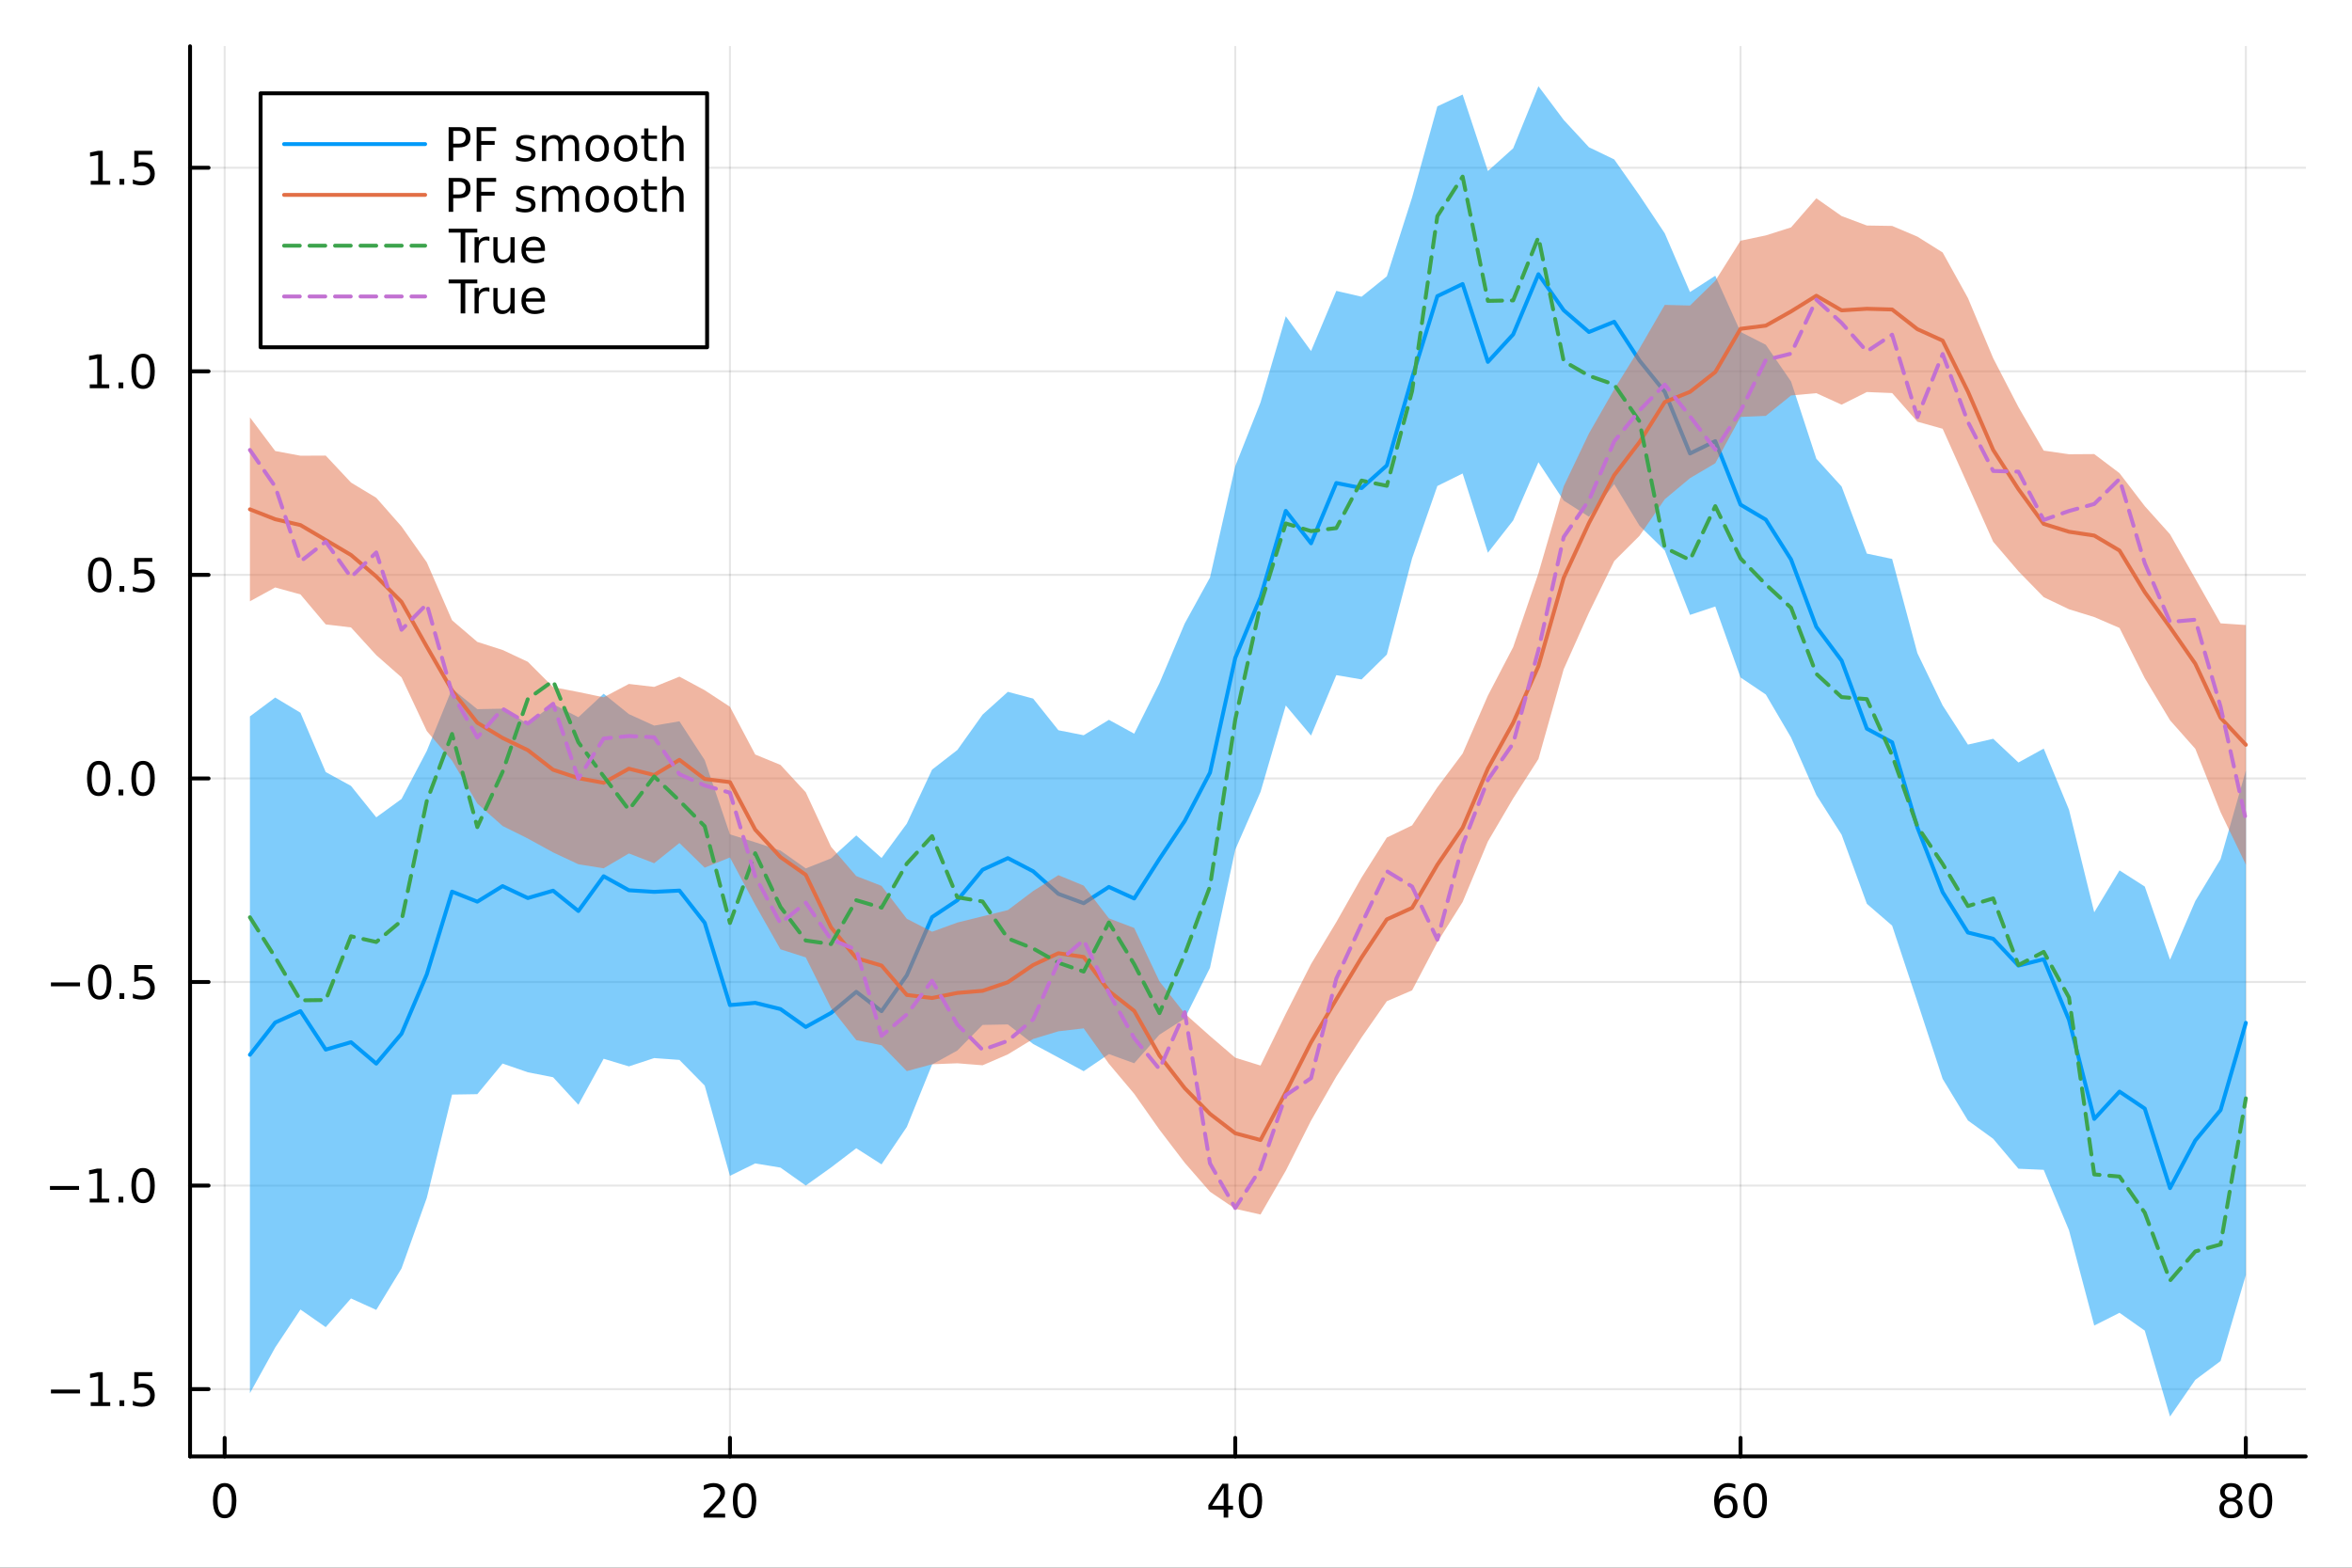 <?xml version="1.0" encoding="utf-8"?>
<svg xmlns="http://www.w3.org/2000/svg" xmlns:xlink="http://www.w3.org/1999/xlink" width="600" height="400" viewBox="0 0 2400 1600">
<rect x="0" y="0" width="2400" height="1600" fill="#333333" stroke="none"/>
<defs>
  <clipPath id="clip010">
    <rect x="0" y="0" width="2400" height="1600"/>
  </clipPath>
</defs>
<path clip-path="url(#clip010)" d="M0 1600 L2400 1600 L2400 0 L0 0  Z" fill="#ffffff" fill-rule="evenodd" fill-opacity="1"/>
<defs>
  <clipPath id="clip011">
    <rect x="480" y="0" width="1681" height="1600"/>
  </clipPath>
</defs>
<path clip-path="url(#clip010)" d="M193.936 1486.45 L2352.76 1486.45 L2352.76 47.244 L193.936 47.244  Z" fill="#ffffff" fill-rule="evenodd" fill-opacity="1"/>
<defs>
  <clipPath id="clip012">
    <rect x="193" y="47" width="2160" height="1440"/>
  </clipPath>
</defs>
<polyline clip-path="url(#clip012)" style="stroke:#000000; stroke-linecap:round; stroke-linejoin:round; stroke-width:2; stroke-opacity:0.1; fill:none" points="229.255,1486.45 229.255,47.244 "/>
<polyline clip-path="url(#clip012)" style="stroke:#000000; stroke-linecap:round; stroke-linejoin:round; stroke-width:2; stroke-opacity:0.1; fill:none" points="744.855,1486.45 744.855,47.244 "/>
<polyline clip-path="url(#clip012)" style="stroke:#000000; stroke-linecap:round; stroke-linejoin:round; stroke-width:2; stroke-opacity:0.1; fill:none" points="1260.46,1486.45 1260.46,47.244 "/>
<polyline clip-path="url(#clip012)" style="stroke:#000000; stroke-linecap:round; stroke-linejoin:round; stroke-width:2; stroke-opacity:0.1; fill:none" points="1776.06,1486.45 1776.06,47.244 "/>
<polyline clip-path="url(#clip012)" style="stroke:#000000; stroke-linecap:round; stroke-linejoin:round; stroke-width:2; stroke-opacity:0.1; fill:none" points="2291.66,1486.45 2291.66,47.244 "/>
<polyline clip-path="url(#clip012)" style="stroke:#000000; stroke-linecap:round; stroke-linejoin:round; stroke-width:2; stroke-opacity:0.1; fill:none" points="193.936,1417.76 2352.76,1417.76 "/>
<polyline clip-path="url(#clip012)" style="stroke:#000000; stroke-linecap:round; stroke-linejoin:round; stroke-width:2; stroke-opacity:0.1; fill:none" points="193.936,1210 2352.76,1210 "/>
<polyline clip-path="url(#clip012)" style="stroke:#000000; stroke-linecap:round; stroke-linejoin:round; stroke-width:2; stroke-opacity:0.1; fill:none" points="193.936,1002.24 2352.76,1002.24 "/>
<polyline clip-path="url(#clip012)" style="stroke:#000000; stroke-linecap:round; stroke-linejoin:round; stroke-width:2; stroke-opacity:0.1; fill:none" points="193.936,794.484 2352.76,794.484 "/>
<polyline clip-path="url(#clip012)" style="stroke:#000000; stroke-linecap:round; stroke-linejoin:round; stroke-width:2; stroke-opacity:0.1; fill:none" points="193.936,586.725 2352.76,586.725 "/>
<polyline clip-path="url(#clip012)" style="stroke:#000000; stroke-linecap:round; stroke-linejoin:round; stroke-width:2; stroke-opacity:0.1; fill:none" points="193.936,378.966 2352.76,378.966 "/>
<polyline clip-path="url(#clip012)" style="stroke:#000000; stroke-linecap:round; stroke-linejoin:round; stroke-width:2; stroke-opacity:0.1; fill:none" points="193.936,171.207 2352.76,171.207 "/>
<polyline clip-path="url(#clip010)" style="stroke:#000000; stroke-linecap:round; stroke-linejoin:round; stroke-width:4; stroke-opacity:1; fill:none" points="193.936,1486.45 2352.76,1486.45 "/>
<polyline clip-path="url(#clip010)" style="stroke:#000000; stroke-linecap:round; stroke-linejoin:round; stroke-width:4; stroke-opacity:1; fill:none" points="229.255,1486.45 229.255,1467.55 "/>
<polyline clip-path="url(#clip010)" style="stroke:#000000; stroke-linecap:round; stroke-linejoin:round; stroke-width:4; stroke-opacity:1; fill:none" points="744.855,1486.45 744.855,1467.55 "/>
<polyline clip-path="url(#clip010)" style="stroke:#000000; stroke-linecap:round; stroke-linejoin:round; stroke-width:4; stroke-opacity:1; fill:none" points="1260.46,1486.45 1260.46,1467.55 "/>
<polyline clip-path="url(#clip010)" style="stroke:#000000; stroke-linecap:round; stroke-linejoin:round; stroke-width:4; stroke-opacity:1; fill:none" points="1776.06,1486.45 1776.06,1467.55 "/>
<polyline clip-path="url(#clip010)" style="stroke:#000000; stroke-linecap:round; stroke-linejoin:round; stroke-width:4; stroke-opacity:1; fill:none" points="2291.66,1486.45 2291.66,1467.55 "/>
<path clip-path="url(#clip010)" d="M229.255 1517.37 Q225.644 1517.37 223.815 1520.93 Q222.009 1524.47 222.009 1531.6 Q222.009 1538.71 223.815 1542.27 Q225.644 1545.82 229.255 1545.82 Q232.889 1545.82 234.694 1542.27 Q236.523 1538.71 236.523 1531.6 Q236.523 1524.47 234.694 1520.93 Q232.889 1517.37 229.255 1517.37 M229.255 1513.66 Q235.065 1513.66 238.12 1518.27 Q241.199 1522.85 241.199 1531.6 Q241.199 1540.33 238.12 1544.94 Q235.065 1549.52 229.255 1549.52 Q223.444 1549.52 220.366 1544.94 Q217.31 1540.33 217.31 1531.6 Q217.31 1522.85 220.366 1518.27 Q223.444 1513.66 229.255 1513.66 Z" fill="#000000" fill-rule="nonzero" fill-opacity="1" /><path clip-path="url(#clip010)" d="M723.629 1544.91 L739.948 1544.91 L739.948 1548.85 L718.004 1548.85 L718.004 1544.91 Q720.666 1542.16 725.249 1537.53 Q729.855 1532.88 731.036 1531.53 Q733.281 1529.01 734.161 1527.27 Q735.064 1525.51 735.064 1523.82 Q735.064 1521.07 733.119 1519.33 Q731.198 1517.6 728.096 1517.6 Q725.897 1517.6 723.443 1518.36 Q721.013 1519.13 718.235 1520.68 L718.235 1515.95 Q721.059 1514.82 723.513 1514.24 Q725.967 1513.66 728.004 1513.66 Q733.374 1513.66 736.568 1516.35 Q739.763 1519.03 739.763 1523.52 Q739.763 1525.65 738.953 1527.57 Q738.166 1529.47 736.059 1532.07 Q735.48 1532.74 732.379 1535.95 Q729.277 1539.15 723.629 1544.91 Z" fill="#000000" fill-rule="nonzero" fill-opacity="1" /><path clip-path="url(#clip010)" d="M759.763 1517.37 Q756.152 1517.37 754.323 1520.93 Q752.517 1524.47 752.517 1531.6 Q752.517 1538.71 754.323 1542.27 Q756.152 1545.82 759.763 1545.82 Q763.397 1545.82 765.202 1542.27 Q767.031 1538.71 767.031 1531.6 Q767.031 1524.47 765.202 1520.93 Q763.397 1517.37 759.763 1517.37 M759.763 1513.66 Q765.573 1513.66 768.628 1518.27 Q771.707 1522.85 771.707 1531.6 Q771.707 1540.33 768.628 1544.94 Q765.573 1549.52 759.763 1549.52 Q753.952 1549.52 750.874 1544.94 Q747.818 1540.33 747.818 1531.6 Q747.818 1522.85 750.874 1518.27 Q753.952 1513.66 759.763 1513.66 Z" fill="#000000" fill-rule="nonzero" fill-opacity="1" /><path clip-path="url(#clip010)" d="M1248.63 1518.36 L1236.82 1536.81 L1248.63 1536.81 L1248.63 1518.36 M1247.4 1514.29 L1253.28 1514.29 L1253.28 1536.81 L1258.21 1536.81 L1258.21 1540.7 L1253.28 1540.7 L1253.28 1548.85 L1248.63 1548.85 L1248.63 1540.7 L1233.03 1540.7 L1233.03 1536.19 L1247.4 1514.29 Z" fill="#000000" fill-rule="nonzero" fill-opacity="1" /><path clip-path="url(#clip010)" d="M1275.94 1517.37 Q1272.33 1517.37 1270.5 1520.93 Q1268.7 1524.47 1268.7 1531.6 Q1268.7 1538.71 1270.5 1542.27 Q1272.33 1545.82 1275.94 1545.82 Q1279.58 1545.82 1281.38 1542.27 Q1283.21 1538.71 1283.21 1531.6 Q1283.21 1524.47 1281.38 1520.93 Q1279.58 1517.37 1275.94 1517.37 M1275.94 1513.66 Q1281.75 1513.66 1284.81 1518.27 Q1287.89 1522.85 1287.89 1531.6 Q1287.89 1540.33 1284.81 1544.94 Q1281.75 1549.52 1275.94 1549.52 Q1270.13 1549.52 1267.05 1544.94 Q1264 1540.33 1264 1531.6 Q1264 1522.85 1267.05 1518.27 Q1270.13 1513.66 1275.94 1513.66 Z" fill="#000000" fill-rule="nonzero" fill-opacity="1" /><path clip-path="url(#clip010)" d="M1761.46 1529.7 Q1758.31 1529.7 1756.46 1531.86 Q1754.63 1534.01 1754.63 1537.76 Q1754.63 1541.49 1756.46 1543.66 Q1758.31 1545.82 1761.46 1545.82 Q1764.61 1545.82 1766.44 1543.66 Q1768.29 1541.49 1768.29 1537.76 Q1768.29 1534.01 1766.44 1531.86 Q1764.61 1529.7 1761.46 1529.7 M1770.74 1515.05 L1770.74 1519.31 Q1768.98 1518.48 1767.18 1518.04 Q1765.4 1517.6 1763.64 1517.6 Q1759.01 1517.6 1756.55 1520.72 Q1754.12 1523.85 1753.78 1530.17 Q1755.14 1528.15 1757.2 1527.09 Q1759.26 1526 1761.74 1526 Q1766.95 1526 1769.96 1529.17 Q1772.99 1532.32 1772.99 1537.76 Q1772.99 1543.08 1769.84 1546.3 Q1766.69 1549.52 1761.46 1549.52 Q1755.47 1549.52 1752.3 1544.94 Q1749.12 1540.33 1749.12 1531.6 Q1749.12 1523.41 1753.01 1518.55 Q1756.9 1513.66 1763.45 1513.66 Q1765.21 1513.66 1766.99 1514.01 Q1768.8 1514.36 1770.74 1515.05 Z" fill="#000000" fill-rule="nonzero" fill-opacity="1" /><path clip-path="url(#clip010)" d="M1791.04 1517.37 Q1787.43 1517.37 1785.61 1520.93 Q1783.8 1524.47 1783.8 1531.6 Q1783.8 1538.71 1785.61 1542.27 Q1787.43 1545.82 1791.04 1545.82 Q1794.68 1545.82 1796.48 1542.27 Q1798.31 1538.71 1798.31 1531.6 Q1798.31 1524.47 1796.48 1520.93 Q1794.68 1517.37 1791.04 1517.37 M1791.04 1513.66 Q1796.86 1513.66 1799.91 1518.27 Q1802.99 1522.85 1802.99 1531.6 Q1802.99 1540.33 1799.91 1544.94 Q1796.86 1549.52 1791.04 1549.52 Q1785.23 1549.52 1782.16 1544.94 Q1779.1 1540.33 1779.1 1531.6 Q1779.1 1522.85 1782.16 1518.27 Q1785.23 1513.66 1791.04 1513.66 Z" fill="#000000" fill-rule="nonzero" fill-opacity="1" /><path clip-path="url(#clip010)" d="M2276.53 1532.44 Q2273.2 1532.44 2271.28 1534.22 Q2269.38 1536 2269.38 1539.13 Q2269.38 1542.25 2271.28 1544.03 Q2273.2 1545.82 2276.53 1545.82 Q2279.86 1545.82 2281.78 1544.03 Q2283.71 1542.23 2283.71 1539.13 Q2283.71 1536 2281.78 1534.22 Q2279.89 1532.44 2276.53 1532.44 M2271.85 1530.45 Q2268.84 1529.7 2267.16 1527.64 Q2265.49 1525.58 2265.49 1522.62 Q2265.49 1518.48 2268.43 1516.07 Q2271.39 1513.66 2276.53 1513.66 Q2281.69 1513.66 2284.63 1516.07 Q2287.57 1518.48 2287.57 1522.62 Q2287.57 1525.58 2285.88 1527.64 Q2284.22 1529.7 2281.23 1530.45 Q2284.61 1531.23 2286.48 1533.52 Q2288.38 1535.82 2288.38 1539.13 Q2288.38 1544.15 2285.3 1546.83 Q2282.25 1549.52 2276.53 1549.52 Q2270.81 1549.52 2267.73 1546.83 Q2264.68 1544.15 2264.68 1539.13 Q2264.68 1535.82 2266.58 1533.52 Q2268.47 1531.23 2271.85 1530.45 M2270.14 1523.06 Q2270.14 1525.75 2271.81 1527.25 Q2273.5 1528.76 2276.53 1528.76 Q2279.54 1528.76 2281.23 1527.25 Q2282.94 1525.75 2282.94 1523.06 Q2282.94 1520.38 2281.23 1518.87 Q2279.54 1517.37 2276.53 1517.37 Q2273.5 1517.37 2271.81 1518.87 Q2270.14 1520.38 2270.14 1523.06 Z" fill="#000000" fill-rule="nonzero" fill-opacity="1" /><path clip-path="url(#clip010)" d="M2306.69 1517.37 Q2303.08 1517.37 2301.25 1520.93 Q2299.45 1524.47 2299.45 1531.6 Q2299.45 1538.71 2301.25 1542.27 Q2303.08 1545.82 2306.69 1545.82 Q2310.33 1545.82 2312.13 1542.27 Q2313.96 1538.71 2313.96 1531.6 Q2313.96 1524.47 2312.13 1520.93 Q2310.33 1517.37 2306.69 1517.37 M2306.69 1513.66 Q2312.5 1513.66 2315.56 1518.27 Q2318.64 1522.85 2318.64 1531.6 Q2318.64 1540.33 2315.56 1544.94 Q2312.5 1549.52 2306.69 1549.52 Q2300.88 1549.52 2297.8 1544.94 Q2294.75 1540.33 2294.75 1531.6 Q2294.75 1522.85 2297.8 1518.27 Q2300.88 1513.66 2306.69 1513.66 Z" fill="#000000" fill-rule="nonzero" fill-opacity="1" /><polyline clip-path="url(#clip010)" style="stroke:#000000; stroke-linecap:round; stroke-linejoin:round; stroke-width:4; stroke-opacity:1; fill:none" points="193.936,1486.45 193.936,47.244 "/>
<polyline clip-path="url(#clip010)" style="stroke:#000000; stroke-linecap:round; stroke-linejoin:round; stroke-width:4; stroke-opacity:1; fill:none" points="193.936,1417.76 212.834,1417.76 "/>
<polyline clip-path="url(#clip010)" style="stroke:#000000; stroke-linecap:round; stroke-linejoin:round; stroke-width:4; stroke-opacity:1; fill:none" points="193.936,1210 212.834,1210 "/>
<polyline clip-path="url(#clip010)" style="stroke:#000000; stroke-linecap:round; stroke-linejoin:round; stroke-width:4; stroke-opacity:1; fill:none" points="193.936,1002.24 212.834,1002.24 "/>
<polyline clip-path="url(#clip010)" style="stroke:#000000; stroke-linecap:round; stroke-linejoin:round; stroke-width:4; stroke-opacity:1; fill:none" points="193.936,794.484 212.834,794.484 "/>
<polyline clip-path="url(#clip010)" style="stroke:#000000; stroke-linecap:round; stroke-linejoin:round; stroke-width:4; stroke-opacity:1; fill:none" points="193.936,586.725 212.834,586.725 "/>
<polyline clip-path="url(#clip010)" style="stroke:#000000; stroke-linecap:round; stroke-linejoin:round; stroke-width:4; stroke-opacity:1; fill:none" points="193.936,378.966 212.834,378.966 "/>
<polyline clip-path="url(#clip010)" style="stroke:#000000; stroke-linecap:round; stroke-linejoin:round; stroke-width:4; stroke-opacity:1; fill:none" points="193.936,171.207 212.834,171.207 "/>
<path clip-path="url(#clip010)" d="M51.987 1418.21 L81.663 1418.21 L81.663 1422.15 L51.987 1422.15 L51.987 1418.21 Z" fill="#000000" fill-rule="nonzero" fill-opacity="1" /><path clip-path="url(#clip010)" d="M92.566 1431.11 L100.205 1431.11 L100.205 1404.74 L91.895 1406.41 L91.895 1402.15 L100.159 1400.48 L104.834 1400.48 L104.834 1431.11 L112.473 1431.11 L112.473 1435.04 L92.566 1435.04 L92.566 1431.11 Z" fill="#000000" fill-rule="nonzero" fill-opacity="1" /><path clip-path="url(#clip010)" d="M121.918 1429.16 L126.802 1429.16 L126.802 1435.04 L121.918 1435.04 L121.918 1429.16 Z" fill="#000000" fill-rule="nonzero" fill-opacity="1" /><path clip-path="url(#clip010)" d="M137.033 1400.48 L155.39 1400.48 L155.39 1404.42 L141.316 1404.42 L141.316 1412.89 Q142.334 1412.54 143.353 1412.38 Q144.371 1412.19 145.39 1412.19 Q151.177 1412.19 154.556 1415.37 Q157.936 1418.54 157.936 1423.95 Q157.936 1429.53 154.464 1432.63 Q150.992 1435.71 144.672 1435.71 Q142.496 1435.71 140.228 1435.34 Q137.982 1434.97 135.575 1434.23 L135.575 1429.53 Q137.658 1430.67 139.881 1431.22 Q142.103 1431.78 144.58 1431.78 Q148.584 1431.78 150.922 1429.67 Q153.26 1427.56 153.26 1423.95 Q153.26 1420.34 150.922 1418.24 Q148.584 1416.13 144.58 1416.13 Q142.705 1416.13 140.83 1416.55 Q138.978 1416.96 137.033 1417.84 L137.033 1400.48 Z" fill="#000000" fill-rule="nonzero" fill-opacity="1" /><path clip-path="url(#clip010)" d="M50.992 1210.45 L80.668 1210.45 L80.668 1214.39 L50.992 1214.39 L50.992 1210.45 Z" fill="#000000" fill-rule="nonzero" fill-opacity="1" /><path clip-path="url(#clip010)" d="M91.571 1223.35 L99.21 1223.35 L99.21 1196.98 L90.899 1198.65 L90.899 1194.39 L99.163 1192.72 L103.839 1192.72 L103.839 1223.35 L111.478 1223.35 L111.478 1227.28 L91.571 1227.28 L91.571 1223.35 Z" fill="#000000" fill-rule="nonzero" fill-opacity="1" /><path clip-path="url(#clip010)" d="M120.922 1221.4 L125.807 1221.4 L125.807 1227.28 L120.922 1227.28 L120.922 1221.4 Z" fill="#000000" fill-rule="nonzero" fill-opacity="1" /><path clip-path="url(#clip010)" d="M145.992 1195.8 Q142.381 1195.8 140.552 1199.37 Q138.746 1202.91 138.746 1210.04 Q138.746 1217.14 140.552 1220.71 Q142.381 1224.25 145.992 1224.25 Q149.626 1224.25 151.431 1220.71 Q153.26 1217.14 153.26 1210.04 Q153.26 1202.91 151.431 1199.37 Q149.626 1195.8 145.992 1195.8 M145.992 1192.1 Q151.802 1192.1 154.857 1196.7 Q157.936 1201.29 157.936 1210.04 Q157.936 1218.76 154.857 1223.37 Q151.802 1227.95 145.992 1227.95 Q140.181 1227.95 137.103 1223.37 Q134.047 1218.76 134.047 1210.04 Q134.047 1201.29 137.103 1196.7 Q140.181 1192.1 145.992 1192.1 Z" fill="#000000" fill-rule="nonzero" fill-opacity="1" /><path clip-path="url(#clip010)" d="M51.987 1002.69 L81.663 1002.69 L81.663 1006.63 L51.987 1006.63 L51.987 1002.69 Z" fill="#000000" fill-rule="nonzero" fill-opacity="1" /><path clip-path="url(#clip010)" d="M101.756 988.042 Q98.145 988.042 96.316 991.607 Q94.51 995.148 94.51 1002.28 Q94.51 1009.38 96.316 1012.95 Q98.145 1016.49 101.756 1016.49 Q105.39 1016.49 107.196 1012.95 Q109.024 1009.38 109.024 1002.28 Q109.024 995.148 107.196 991.607 Q105.39 988.042 101.756 988.042 M101.756 984.338 Q107.566 984.338 110.621 988.945 Q113.7 993.528 113.7 1002.28 Q113.7 1011 110.621 1015.61 Q107.566 1020.19 101.756 1020.19 Q95.946 1020.19 92.867 1015.61 Q89.811 1011 89.811 1002.28 Q89.811 993.528 92.867 988.945 Q95.946 984.338 101.756 984.338 Z" fill="#000000" fill-rule="nonzero" fill-opacity="1" /><path clip-path="url(#clip010)" d="M121.918 1013.64 L126.802 1013.64 L126.802 1019.52 L121.918 1019.52 L121.918 1013.64 Z" fill="#000000" fill-rule="nonzero" fill-opacity="1" /><path clip-path="url(#clip010)" d="M137.033 984.963 L155.39 984.963 L155.39 988.898 L141.316 988.898 L141.316 997.371 Q142.334 997.023 143.353 996.861 Q144.371 996.676 145.39 996.676 Q151.177 996.676 154.556 999.847 Q157.936 1003.02 157.936 1008.44 Q157.936 1014.01 154.464 1017.12 Q150.992 1020.19 144.672 1020.19 Q142.496 1020.19 140.228 1019.82 Q137.982 1019.45 135.575 1018.71 L135.575 1014.01 Q137.658 1015.15 139.881 1015.7 Q142.103 1016.26 144.58 1016.26 Q148.584 1016.26 150.922 1014.15 Q153.26 1012.05 153.26 1008.44 Q153.26 1004.82 150.922 1002.72 Q148.584 1000.61 144.58 1000.61 Q142.705 1000.61 140.83 1001.03 Q138.978 1001.44 137.033 1002.32 L137.033 984.963 Z" fill="#000000" fill-rule="nonzero" fill-opacity="1" /><path clip-path="url(#clip010)" d="M100.76 780.283 Q97.149 780.283 95.321 783.848 Q93.515 787.389 93.515 794.519 Q93.515 801.625 95.321 805.19 Q97.149 808.732 100.76 808.732 Q104.395 808.732 106.2 805.19 Q108.029 801.625 108.029 794.519 Q108.029 787.389 106.2 783.848 Q104.395 780.283 100.76 780.283 M100.76 776.579 Q106.571 776.579 109.626 781.186 Q112.705 785.769 112.705 794.519 Q112.705 803.246 109.626 807.852 Q106.571 812.435 100.76 812.435 Q94.95 812.435 91.871 807.852 Q88.816 803.246 88.816 794.519 Q88.816 785.769 91.871 781.186 Q94.95 776.579 100.76 776.579 Z" fill="#000000" fill-rule="nonzero" fill-opacity="1" /><path clip-path="url(#clip010)" d="M120.922 805.885 L125.807 805.885 L125.807 811.764 L120.922 811.764 L120.922 805.885 Z" fill="#000000" fill-rule="nonzero" fill-opacity="1" /><path clip-path="url(#clip010)" d="M145.992 780.283 Q142.381 780.283 140.552 783.848 Q138.746 787.389 138.746 794.519 Q138.746 801.625 140.552 805.19 Q142.381 808.732 145.992 808.732 Q149.626 808.732 151.431 805.19 Q153.26 801.625 153.26 794.519 Q153.26 787.389 151.431 783.848 Q149.626 780.283 145.992 780.283 M145.992 776.579 Q151.802 776.579 154.857 781.186 Q157.936 785.769 157.936 794.519 Q157.936 803.246 154.857 807.852 Q151.802 812.435 145.992 812.435 Q140.181 812.435 137.103 807.852 Q134.047 803.246 134.047 794.519 Q134.047 785.769 137.103 781.186 Q140.181 776.579 145.992 776.579 Z" fill="#000000" fill-rule="nonzero" fill-opacity="1" /><path clip-path="url(#clip010)" d="M101.756 572.524 Q98.145 572.524 96.316 576.089 Q94.51 579.63 94.51 586.76 Q94.51 593.866 96.316 597.431 Q98.145 600.973 101.756 600.973 Q105.39 600.973 107.196 597.431 Q109.024 593.866 109.024 586.76 Q109.024 579.63 107.196 576.089 Q105.39 572.524 101.756 572.524 M101.756 568.82 Q107.566 568.82 110.621 573.426 Q113.7 578.01 113.7 586.76 Q113.7 595.487 110.621 600.093 Q107.566 604.676 101.756 604.676 Q95.946 604.676 92.867 600.093 Q89.811 595.487 89.811 586.76 Q89.811 578.01 92.867 573.426 Q95.946 568.82 101.756 568.82 Z" fill="#000000" fill-rule="nonzero" fill-opacity="1" /><path clip-path="url(#clip010)" d="M121.918 598.125 L126.802 598.125 L126.802 604.005 L121.918 604.005 L121.918 598.125 Z" fill="#000000" fill-rule="nonzero" fill-opacity="1" /><path clip-path="url(#clip010)" d="M137.033 569.445 L155.39 569.445 L155.39 573.38 L141.316 573.38 L141.316 581.852 Q142.334 581.505 143.353 581.343 Q144.371 581.158 145.39 581.158 Q151.177 581.158 154.556 584.329 Q157.936 587.5 157.936 592.917 Q157.936 598.496 154.464 601.598 Q150.992 604.676 144.672 604.676 Q142.496 604.676 140.228 604.306 Q137.982 603.936 135.575 603.195 L135.575 598.496 Q137.658 599.63 139.881 600.186 Q142.103 600.741 144.58 600.741 Q148.584 600.741 150.922 598.635 Q153.26 596.528 153.26 592.917 Q153.26 589.306 150.922 587.2 Q148.584 585.093 144.58 585.093 Q142.705 585.093 140.83 585.51 Q138.978 585.926 137.033 586.806 L137.033 569.445 Z" fill="#000000" fill-rule="nonzero" fill-opacity="1" /><path clip-path="url(#clip010)" d="M91.571 392.311 L99.21 392.311 L99.21 365.945 L90.899 367.612 L90.899 363.353 L99.163 361.686 L103.839 361.686 L103.839 392.311 L111.478 392.311 L111.478 396.246 L91.571 396.246 L91.571 392.311 Z" fill="#000000" fill-rule="nonzero" fill-opacity="1" /><path clip-path="url(#clip010)" d="M120.922 390.366 L125.807 390.366 L125.807 396.246 L120.922 396.246 L120.922 390.366 Z" fill="#000000" fill-rule="nonzero" fill-opacity="1" /><path clip-path="url(#clip010)" d="M145.992 364.765 Q142.381 364.765 140.552 368.329 Q138.746 371.871 138.746 379.001 Q138.746 386.107 140.552 389.672 Q142.381 393.214 145.992 393.214 Q149.626 393.214 151.431 389.672 Q153.26 386.107 153.26 379.001 Q153.26 371.871 151.431 368.329 Q149.626 364.765 145.992 364.765 M145.992 361.061 Q151.802 361.061 154.857 365.667 Q157.936 370.251 157.936 379.001 Q157.936 387.727 154.857 392.334 Q151.802 396.917 145.992 396.917 Q140.181 396.917 137.103 392.334 Q134.047 387.727 134.047 379.001 Q134.047 370.251 137.103 365.667 Q140.181 361.061 145.992 361.061 Z" fill="#000000" fill-rule="nonzero" fill-opacity="1" /><path clip-path="url(#clip010)" d="M92.566 184.552 L100.205 184.552 L100.205 158.186 L91.895 159.853 L91.895 155.593 L100.159 153.927 L104.834 153.927 L104.834 184.552 L112.473 184.552 L112.473 188.487 L92.566 188.487 L92.566 184.552 Z" fill="#000000" fill-rule="nonzero" fill-opacity="1" /><path clip-path="url(#clip010)" d="M121.918 182.607 L126.802 182.607 L126.802 188.487 L121.918 188.487 L121.918 182.607 Z" fill="#000000" fill-rule="nonzero" fill-opacity="1" /><path clip-path="url(#clip010)" d="M137.033 153.927 L155.39 153.927 L155.39 157.862 L141.316 157.862 L141.316 166.334 Q142.334 165.987 143.353 165.825 Q144.371 165.64 145.39 165.64 Q151.177 165.64 154.556 168.811 Q157.936 171.982 157.936 177.399 Q157.936 182.978 154.464 186.079 Q150.992 189.158 144.672 189.158 Q142.496 189.158 140.228 188.788 Q137.982 188.417 135.575 187.677 L135.575 182.978 Q137.658 184.112 139.881 184.667 Q142.103 185.223 144.58 185.223 Q148.584 185.223 150.922 183.116 Q153.26 181.01 153.26 177.399 Q153.26 173.788 150.922 171.681 Q148.584 169.575 144.58 169.575 Q142.705 169.575 140.83 169.992 Q138.978 170.408 137.033 171.288 L137.033 153.927 Z" fill="#000000" fill-rule="nonzero" fill-opacity="1" /><path clip-path="url(#clip012)" d="M255.035 1421.89 L280.815 1375.28 L306.595 1336.51 L332.375 1354.5 L358.155 1325.2 L383.935 1336.9 L409.715 1294.57 L435.495 1222.62 L461.275 1117.13 L487.055 1116.72 L512.835 1085.47 L538.615 1094.37 L564.395 1099.45 L590.175 1127.54 L615.955 1080.57 L641.735 1088.37 L667.515 1079.89 L693.295 1081.75 L719.075 1107.93 L744.855 1200.05 L770.635 1187.4 L796.415 1191.67 L822.195 1209.95 L847.975 1191.56 L873.755 1171.91 L899.535 1188.38 L925.316 1150.18 L951.096 1086.44 L976.876 1072.19 L1002.66 1046.03 L1028.44 1045.55 L1054.22 1065.48 L1080 1079.33 L1105.78 1093.26 L1131.56 1075.8 L1157.34 1085.2 L1183.12 1055.99 L1208.9 1039.47 L1234.68 987.788 L1260.46 867.171 L1286.24 808.262 L1312.02 720.018 L1337.8 750.72 L1363.58 689.054 L1389.36 693.432 L1415.14 668.044 L1440.92 569.794 L1466.7 495.981 L1492.48 483.241 L1518.26 564.135 L1544.04 531.186 L1569.82 471.767 L1595.6 510.886 L1621.38 527.413 L1647.16 494.096 L1672.94 536.554 L1698.72 561.763 L1724.5 627.567 L1750.28 618.996 L1776.06 691.419 L1801.84 708.81 L1827.62 752.735 L1853.4 811.382 L1879.18 851.904 L1904.96 922.408 L1930.74 944.72 L1956.52 1022.42 L1982.3 1101.13 L2008.08 1143.55 L2033.86 1162.26 L2059.64 1192.81 L2085.42 1193.94 L2111.2 1255.54 L2136.98 1352.85 L2162.76 1339.86 L2188.54 1358.04 L2214.32 1445.72 L2240.1 1408.31 L2265.88 1389.08 L2291.66 1301.34 L2291.66 786.534 L2265.88 876.849 L2240.1 919.617 L2214.32 979.456 L2188.54 904.822 L2162.76 888.338 L2136.98 931.112 L2111.2 826.331 L2085.42 764.012 L2059.64 778.207 L2033.86 753.996 L2008.08 759.948 L1982.3 719.988 L1956.52 666.649 L1930.74 570.459 L1904.96 565.001 L1879.18 496.534 L1853.4 468.194 L1827.62 389.367 L1801.84 351.892 L1776.06 338.749 L1750.28 281.42 L1724.5 298.061 L1698.72 238.116 L1672.94 199.392 L1647.16 162.71 L1621.38 150.279 L1595.6 122.399 L1569.82 87.976 L1544.04 151.374 L1518.26 174.554 L1492.48 96.511 L1466.7 108.528 L1440.92 201.462 L1415.14 282.014 L1389.36 302.837 L1363.58 296.88 L1337.8 358.282 L1312.02 322.764 L1286.24 410.72 L1260.46 475.787 L1234.68 589.437 L1208.9 636.354 L1183.12 697.217 L1157.34 748.802 L1131.56 734.658 L1105.78 750.397 L1080 745.291 L1054.22 712.976 L1028.44 706.075 L1002.66 729.318 L976.876 765.458 L951.096 785.491 L925.316 840.598 L899.535 875.69 L873.755 852.629 L847.975 876.105 L822.195 886.316 L796.415 868.091 L770.635 859.639 L744.855 851.544 L719.075 775.722 L693.295 736.149 L667.515 740.561 L641.735 728.827 L615.955 708.029 L590.175 732.009 L564.395 718.615 L538.615 738.75 L512.835 723.277 L487.055 723.784 L461.275 702.857 L435.495 766.375 L409.715 815.446 L383.935 834.193 L358.155 802.111 L332.375 787.971 L306.595 727.44 L280.815 711.916 L255.035 731.152  Z" fill="#009af9" fill-rule="evenodd" fill-opacity="0.5"/>
<polyline clip-path="url(#clip012)" style="stroke:#009af9; stroke-linecap:round; stroke-linejoin:round; stroke-width:4; stroke-opacity:1; fill:none" points="255.035,1076.52 280.815,1043.6 306.595,1031.97 332.375,1071.23 358.155,1063.66 383.935,1085.54 409.715,1055.01 435.495,994.498 461.275,909.992 487.055,920.251 512.835,904.374 538.615,916.562 564.395,909.032 590.175,929.775 615.955,894.301 641.735,908.596 667.515,910.225 693.295,908.952 719.075,941.826 744.855,1025.79 770.635,1023.52 796.415,1029.88 822.195,1048.13 847.975,1033.83 873.755,1012.27 899.535,1032.03 925.316,995.39 951.096,935.968 976.876,918.825 1002.66,887.675 1028.44,875.814 1054.22,889.23 1080,912.308 1105.78,921.828 1131.56,905.228 1157.34,916.999 1183.12,876.602 1208.9,837.912 1234.68,788.612 1260.46,671.479 1286.24,609.491 1312.02,521.391 1337.8,554.501 1363.58,492.967 1389.36,498.134 1415.14,475.029 1440.92,385.628 1466.7,302.254 1492.48,289.876 1518.26,369.344 1544.04,341.28 1569.82,279.872 1595.6,316.642 1621.38,338.846 1647.16,328.403 1672.94,367.973 1698.72,399.939 1724.5,462.814 1750.28,450.208 1776.06,515.084 1801.84,530.351 1827.62,571.051 1853.4,639.788 1879.18,674.219 1904.96,743.704 1930.74,757.589 1956.52,844.534 1982.3,910.557 2008.08,951.747 2033.86,958.13 2059.64,985.509 2085.42,978.977 2111.2,1040.94 2136.98,1141.98 2162.76,1114.1 2188.54,1131.43 2214.32,1212.59 2240.1,1163.96 2265.88,1132.96 2291.66,1043.94 "/>
<path clip-path="url(#clip012)" d="M255.035 613.679 L280.815 599.564 L306.595 606.69 L332.375 637.267 L358.155 640.354 L383.935 668.63 L409.715 691.314 L435.495 746.081 L461.275 776.317 L487.055 820.137 L512.835 842.981 L538.615 855.81 L564.395 869.97 L590.175 882.062 L615.955 886.195 L641.735 871.048 L667.515 881.011 L693.295 860.397 L719.075 885.553 L744.855 875.141 L770.635 923.451 L796.415 968.89 L822.195 977.118 L847.975 1028.74 L873.755 1061.59 L899.535 1066.78 L925.316 1093.18 L951.096 1086.19 L976.876 1085.2 L1002.66 1087.25 L1028.44 1076.09 L1054.22 1060.37 L1080 1052.56 L1105.78 1049.55 L1131.56 1085.7 L1157.34 1116.34 L1183.12 1152.97 L1208.9 1186.74 L1234.68 1216.31 L1260.46 1233.74 L1286.24 1239.55 L1312.02 1194.86 L1337.8 1143.71 L1363.58 1098.7 L1389.36 1058.82 L1415.14 1021.84 L1440.92 1010.77 L1466.7 961.651 L1492.48 920.566 L1518.26 858.823 L1544.04 814.859 L1569.82 774.649 L1595.6 683.011 L1621.38 625.306 L1647.16 572.602 L1672.94 546.888 L1698.72 509.56 L1724.5 488.011 L1750.28 472.805 L1776.06 425.531 L1801.84 424.437 L1827.62 403.602 L1853.4 401.273 L1879.18 413.012 L1904.96 400.106 L1930.74 401.162 L1956.52 430.393 L1982.3 437.605 L2008.08 495.138 L2033.86 552.911 L2059.64 583.031 L2085.42 609.469 L2111.2 621.804 L2136.98 629.766 L2162.76 640.862 L2188.54 692.154 L2214.32 735.126 L2240.1 764.235 L2265.88 828.892 L2291.66 882.369 L2291.66 637.914 L2265.88 636.17 L2240.1 590.603 L2214.32 545.287 L2188.54 516.564 L2162.76 482.91 L2136.98 463.439 L2111.2 463.617 L2085.42 459.901 L2059.64 415.499 L2033.86 365.565 L2008.08 304.154 L1982.3 257.674 L1956.52 241.501 L1930.74 230.578 L1904.96 230.17 L1879.18 220.513 L1853.4 202.393 L1827.62 232.075 L1801.84 240.257 L1776.06 245.685 L1750.28 286.644 L1724.5 311.823 L1698.72 311.178 L1672.94 355.717 L1647.16 397.348 L1621.38 442.38 L1595.6 496.435 L1569.82 585.116 L1544.04 660.451 L1518.26 709.912 L1492.48 769.056 L1466.7 803.52 L1440.92 842.393 L1415.14 854.792 L1389.36 895.587 L1363.58 941.109 L1337.8 983.909 L1312.02 1034.69 L1286.24 1087.5 L1260.46 1079.52 L1234.68 1057.36 L1208.9 1034.42 L1183.12 1001.6 L1157.34 947.087 L1131.56 937.307 L1105.78 903.855 L1080 893.205 L1054.22 909.406 L1028.44 928.846 L1002.66 935.198 L976.876 941.567 L951.096 950.967 L925.316 937.705 L899.535 904.159 L873.755 894.108 L847.975 864.169 L822.195 808.576 L796.415 780.665 L770.635 770.077 L744.855 721.349 L719.075 704.436 L693.295 690.597 L667.515 701.044 L641.735 698.045 L615.955 711.659 L590.175 706.279 L564.395 701.293 L538.615 675.442 L512.835 663.37 L487.055 655.126 L461.275 633.045 L435.495 573.889 L409.715 537.328 L383.935 508.057 L358.155 492.486 L332.375 464.985 L306.595 465.106 L280.815 460.295 L255.035 425.974  Z" fill="#e26f46" fill-rule="evenodd" fill-opacity="0.5"/>
<polyline clip-path="url(#clip012)" style="stroke:#e26f46; stroke-linecap:round; stroke-linejoin:round; stroke-width:4; stroke-opacity:1; fill:none" points="255.035,519.826 280.815,529.93 306.595,535.898 332.375,551.126 358.155,566.42 383.935,588.344 409.715,614.321 435.495,659.985 461.275,704.681 487.055,737.631 512.835,753.176 538.615,765.626 564.395,785.631 590.175,794.171 615.955,798.927 641.735,784.547 667.515,791.028 693.295,775.497 719.075,794.995 744.855,798.245 770.635,846.764 796.415,874.777 822.195,892.847 847.975,946.455 873.755,977.851 899.535,985.467 925.316,1015.44 951.096,1018.58 976.876,1013.38 1002.66,1011.22 1028.44,1002.47 1054.22,984.889 1080,972.883 1105.78,976.705 1131.56,1011.5 1157.34,1031.71 1183.12,1077.28 1208.9,1110.58 1234.68,1136.83 1260.46,1156.63 1286.24,1163.52 1312.02,1114.78 1337.8,1063.81 1363.58,1019.91 1389.36,977.201 1415.14,938.317 1440.92,926.581 1466.7,882.586 1492.48,844.811 1518.26,784.368 1544.04,737.655 1569.82,679.883 1595.6,589.723 1621.38,533.843 1647.16,484.975 1672.94,451.303 1698.72,410.369 1724.5,399.917 1750.28,379.725 1776.06,335.608 1801.84,332.347 1827.62,317.839 1853.4,301.833 1879.18,316.763 1904.96,315.138 1930.74,315.87 1956.52,335.947 1982.3,347.64 2008.08,399.646 2033.86,459.238 2059.64,499.265 2085.42,534.685 2111.2,542.711 2136.98,546.603 2162.76,561.886 2188.54,604.359 2214.32,640.207 2240.1,677.419 2265.88,732.531 2291.66,760.141 "/>
<polyline clip-path="url(#clip012)" style="stroke:#3da44d; stroke-linecap:round; stroke-linejoin:round; stroke-width:4; stroke-opacity:1; fill:none" stroke-dasharray="16, 10" points="255.035,936.208 280.815,977.029 306.595,1020.95 332.375,1020.65 358.155,955.548 383.935,961.41 409.715,939.777 435.495,817.611 461.275,749.088 487.055,844.141 512.835,787.792 538.615,713.369 564.395,694.83 590.175,757.597 615.955,792.292 641.735,826.537 667.515,792.478 693.295,817.217 719.075,843.252 744.855,941.992 770.635,870.831 796.415,925.615 822.195,959.904 847.975,963.546 873.755,918.779 899.535,926.405 925.316,881.403 951.096,853.362 976.876,915.795 1002.66,920.101 1028.44,957.774 1054.22,968.03 1080,982.576 1105.78,991.609 1131.56,941.439 1157.34,984.075 1183.12,1034 1208.9,973.8 1234.68,904.79 1260.46,734.368 1286.24,617.231 1312.02,534.245 1337.8,542.049 1363.58,539 1389.36,490.474 1415.14,495.823 1440.92,399.113 1466.7,220.607 1492.48,180.271 1518.26,307.078 1544.04,306.586 1569.82,242.035 1595.6,368.606 1621.38,383.496 1647.16,392.513 1672.94,429.998 1698.72,558.94 1724.5,571.58 1750.28,516.58 1776.06,569.944 1801.84,596.509 1827.62,620.31 1853.4,687.753 1879.18,711.483 1904.96,713.525 1930.74,771.039 1956.52,843.477 1982.3,881.759 2008.08,924.729 2033.86,916.916 2059.64,984.954 2085.42,971.494 2111.2,1018.05 2136.98,1198.62 2162.76,1200.8 2188.54,1237.68 2214.32,1306.95 2240.1,1277.23 2265.88,1270.09 2291.66,1121.01 "/>
<polyline clip-path="url(#clip012)" style="stroke:#c271d2; stroke-linecap:round; stroke-linejoin:round; stroke-width:4; stroke-opacity:1; fill:none" stroke-dasharray="16, 10" points="255.035,459.243 280.815,496.612 306.595,573.062 332.375,552.854 358.155,589.128 383.935,563.827 409.715,642.75 435.495,616.605 461.275,707.48 487.055,752.616 512.835,723.314 538.615,738.525 564.395,718.299 590.175,794.776 615.955,753.738 641.735,751.196 667.515,752.479 693.295,790.132 719.075,801.642 744.855,809.027 770.635,894.401 796.415,942.501 822.195,921.259 847.975,958.761 873.755,969.285 899.535,1057.23 925.316,1035.41 951.096,1001 976.876,1045.66 1002.66,1071.56 1028.44,1062.28 1054.22,1040.4 1080,981.78 1105.78,959.417 1131.56,1013.49 1157.34,1059.55 1183.12,1091.14 1208.9,1033.07 1234.68,1187.34 1260.46,1232.87 1286.24,1192.86 1312.02,1117.83 1337.8,1100.38 1363.58,998.777 1389.36,942.948 1415.14,889.12 1440.92,904.811 1466.7,958.968 1492.48,862.471 1518.26,795.912 1544.04,758.725 1569.82,663.528 1595.6,548.062 1621.38,510.562 1647.16,450.451 1672.94,418.95 1698.72,392.481 1724.5,424.887 1750.28,458.91 1776.06,419.627 1801.84,367.391 1827.62,360.927 1853.4,305.845 1879.18,329.579 1904.96,358.682 1930.74,341.58 1956.52,425.672 1982.3,361.353 2008.08,430.614 2033.86,480.682 2059.64,481.401 2085.42,530.675 2111.2,521.539 2136.98,514.375 2162.76,488.838 2188.54,574.789 2214.32,634.798 2240.1,632.457 2265.88,721.269 2291.66,836.742 "/>
<path clip-path="url(#clip010)" d="M265.897 354.418 L721.546 354.418 L721.546 95.218 L265.897 95.218  Z" fill="#ffffff" fill-rule="evenodd" fill-opacity="1"/>
<polyline clip-path="url(#clip010)" style="stroke:#000000; stroke-linecap:round; stroke-linejoin:round; stroke-width:4; stroke-opacity:1; fill:none" points="265.897,354.418 721.546,354.418 721.546,95.218 265.897,95.218 265.897,354.418 "/>
<polyline clip-path="url(#clip010)" style="stroke:#009af9; stroke-linecap:round; stroke-linejoin:round; stroke-width:4; stroke-opacity:1; fill:none" points="289.884,147.058 433.805,147.058 "/>
<path clip-path="url(#clip010)" d="M462.468 133.62 L462.468 146.606 L468.347 146.606 Q471.611 146.606 473.394 144.916 Q475.176 143.227 475.176 140.102 Q475.176 137 473.394 135.31 Q471.611 133.62 468.347 133.62 L462.468 133.62 M457.792 129.778 L468.347 129.778 Q474.157 129.778 477.12 132.416 Q480.106 135.032 480.106 140.102 Q480.106 145.217 477.12 147.833 Q474.157 150.449 468.347 150.449 L462.468 150.449 L462.468 164.338 L457.792 164.338 L457.792 129.778 Z" fill="#000000" fill-rule="nonzero" fill-opacity="1" /><path clip-path="url(#clip010)" d="M486.38 129.778 L506.241 129.778 L506.241 133.713 L491.055 133.713 L491.055 143.898 L504.759 143.898 L504.759 147.833 L491.055 147.833 L491.055 164.338 L486.38 164.338 L486.38 129.778 Z" fill="#000000" fill-rule="nonzero" fill-opacity="1" /><path clip-path="url(#clip010)" d="M545.06 139.176 L545.06 143.203 Q543.254 142.277 541.31 141.815 Q539.365 141.352 537.282 141.352 Q534.111 141.352 532.514 142.324 Q530.94 143.296 530.94 145.24 Q530.94 146.722 532.074 147.578 Q533.208 148.412 536.634 149.176 L538.092 149.5 Q542.629 150.472 544.527 152.254 Q546.449 154.014 546.449 157.185 Q546.449 160.796 543.578 162.902 Q540.731 165.009 535.731 165.009 Q533.648 165.009 531.379 164.592 Q529.134 164.199 526.634 163.388 L526.634 158.99 Q528.995 160.217 531.287 160.842 Q533.578 161.444 535.824 161.444 Q538.833 161.444 540.453 160.426 Q542.074 159.384 542.074 157.509 Q542.074 155.773 540.893 154.847 Q539.736 153.921 535.777 153.064 L534.296 152.717 Q530.338 151.884 528.578 150.171 Q526.819 148.435 526.819 145.426 Q526.819 141.768 529.412 139.778 Q532.004 137.787 536.773 137.787 Q539.134 137.787 541.217 138.134 Q543.301 138.481 545.06 139.176 Z" fill="#000000" fill-rule="nonzero" fill-opacity="1" /><path clip-path="url(#clip010)" d="M573.416 143.389 Q575.013 140.518 577.236 139.153 Q579.458 137.787 582.467 137.787 Q586.518 137.787 588.717 140.634 Q590.916 143.458 590.916 148.689 L590.916 164.338 L586.634 164.338 L586.634 148.828 Q586.634 145.102 585.314 143.296 Q583.995 141.49 581.286 141.49 Q577.976 141.49 576.055 143.69 Q574.134 145.889 574.134 149.685 L574.134 164.338 L569.851 164.338 L569.851 148.828 Q569.851 145.078 568.532 143.296 Q567.212 141.49 564.458 141.49 Q561.194 141.49 559.273 143.713 Q557.351 145.912 557.351 149.685 L557.351 164.338 L553.069 164.338 L553.069 138.412 L557.351 138.412 L557.351 142.44 Q558.81 140.055 560.847 138.921 Q562.884 137.787 565.685 137.787 Q568.509 137.787 570.476 139.222 Q572.467 140.657 573.416 143.389 Z" fill="#000000" fill-rule="nonzero" fill-opacity="1" /><path clip-path="url(#clip010)" d="M609.458 141.398 Q606.032 141.398 604.041 144.083 Q602.05 146.745 602.05 151.398 Q602.05 156.051 604.018 158.736 Q606.009 161.398 609.458 161.398 Q612.86 161.398 614.851 158.713 Q616.842 156.027 616.842 151.398 Q616.842 146.791 614.851 144.106 Q612.86 141.398 609.458 141.398 M609.458 137.787 Q615.013 137.787 618.184 141.398 Q621.356 145.009 621.356 151.398 Q621.356 157.764 618.184 161.398 Q615.013 165.009 609.458 165.009 Q603.879 165.009 600.708 161.398 Q597.56 157.764 597.56 151.398 Q597.56 145.009 600.708 141.398 Q603.879 137.787 609.458 137.787 Z" fill="#000000" fill-rule="nonzero" fill-opacity="1" /><path clip-path="url(#clip010)" d="M638.462 141.398 Q635.036 141.398 633.045 144.083 Q631.055 146.745 631.055 151.398 Q631.055 156.051 633.022 158.736 Q635.013 161.398 638.462 161.398 Q641.865 161.398 643.856 158.713 Q645.846 156.027 645.846 151.398 Q645.846 146.791 643.856 144.106 Q641.865 141.398 638.462 141.398 M638.462 137.787 Q644.018 137.787 647.189 141.398 Q650.36 145.009 650.36 151.398 Q650.36 157.764 647.189 161.398 Q644.018 165.009 638.462 165.009 Q632.883 165.009 629.712 161.398 Q626.564 157.764 626.564 151.398 Q626.564 145.009 629.712 141.398 Q632.883 137.787 638.462 137.787 Z" fill="#000000" fill-rule="nonzero" fill-opacity="1" /><path clip-path="url(#clip010)" d="M661.633 131.051 L661.633 138.412 L670.406 138.412 L670.406 141.722 L661.633 141.722 L661.633 155.796 Q661.633 158.967 662.49 159.87 Q663.369 160.773 666.031 160.773 L670.406 160.773 L670.406 164.338 L666.031 164.338 Q661.101 164.338 659.226 162.509 Q657.351 160.657 657.351 155.796 L657.351 141.722 L654.226 141.722 L654.226 138.412 L657.351 138.412 L657.351 131.051 L661.633 131.051 Z" fill="#000000" fill-rule="nonzero" fill-opacity="1" /><path clip-path="url(#clip010)" d="M697.559 148.689 L697.559 164.338 L693.3 164.338 L693.3 148.828 Q693.3 145.148 691.865 143.319 Q690.429 141.49 687.559 141.49 Q684.11 141.49 682.119 143.69 Q680.129 145.889 680.129 149.685 L680.129 164.338 L675.846 164.338 L675.846 128.319 L680.129 128.319 L680.129 142.44 Q681.656 140.102 683.716 138.944 Q685.8 137.787 688.508 137.787 Q692.976 137.787 695.267 140.565 Q697.559 143.319 697.559 148.689 Z" fill="#000000" fill-rule="nonzero" fill-opacity="1" /><polyline clip-path="url(#clip010)" style="stroke:#e26f46; stroke-linecap:round; stroke-linejoin:round; stroke-width:4; stroke-opacity:1; fill:none" points="289.884,198.898 433.805,198.898 "/>
<path clip-path="url(#clip010)" d="M462.468 185.46 L462.468 198.446 L468.347 198.446 Q471.611 198.446 473.394 196.756 Q475.176 195.067 475.176 191.942 Q475.176 188.84 473.394 187.15 Q471.611 185.46 468.347 185.46 L462.468 185.46 M457.792 181.618 L468.347 181.618 Q474.157 181.618 477.12 184.256 Q480.106 186.872 480.106 191.942 Q480.106 197.057 477.12 199.673 Q474.157 202.289 468.347 202.289 L462.468 202.289 L462.468 216.178 L457.792 216.178 L457.792 181.618 Z" fill="#000000" fill-rule="nonzero" fill-opacity="1" /><path clip-path="url(#clip010)" d="M486.38 181.618 L506.241 181.618 L506.241 185.553 L491.055 185.553 L491.055 195.738 L504.759 195.738 L504.759 199.673 L491.055 199.673 L491.055 216.178 L486.38 216.178 L486.38 181.618 Z" fill="#000000" fill-rule="nonzero" fill-opacity="1" /><path clip-path="url(#clip010)" d="M545.06 191.016 L545.06 195.043 Q543.254 194.117 541.31 193.655 Q539.365 193.192 537.282 193.192 Q534.111 193.192 532.514 194.164 Q530.94 195.136 530.94 197.08 Q530.94 198.562 532.074 199.418 Q533.208 200.252 536.634 201.016 L538.092 201.34 Q542.629 202.312 544.527 204.094 Q546.449 205.854 546.449 209.025 Q546.449 212.636 543.578 214.742 Q540.731 216.849 535.731 216.849 Q533.648 216.849 531.379 216.432 Q529.134 216.039 526.634 215.228 L526.634 210.83 Q528.995 212.057 531.287 212.682 Q533.578 213.284 535.824 213.284 Q538.833 213.284 540.453 212.266 Q542.074 211.224 542.074 209.349 Q542.074 207.613 540.893 206.687 Q539.736 205.761 535.777 204.904 L534.296 204.557 Q530.338 203.724 528.578 202.011 Q526.819 200.275 526.819 197.266 Q526.819 193.608 529.412 191.618 Q532.004 189.627 536.773 189.627 Q539.134 189.627 541.217 189.974 Q543.301 190.321 545.06 191.016 Z" fill="#000000" fill-rule="nonzero" fill-opacity="1" /><path clip-path="url(#clip010)" d="M573.416 195.229 Q575.013 192.358 577.236 190.993 Q579.458 189.627 582.467 189.627 Q586.518 189.627 588.717 192.474 Q590.916 195.298 590.916 200.529 L590.916 216.178 L586.634 216.178 L586.634 200.668 Q586.634 196.942 585.314 195.136 Q583.995 193.33 581.286 193.33 Q577.976 193.33 576.055 195.53 Q574.134 197.729 574.134 201.525 L574.134 216.178 L569.851 216.178 L569.851 200.668 Q569.851 196.918 568.532 195.136 Q567.212 193.33 564.458 193.33 Q561.194 193.33 559.273 195.553 Q557.351 197.752 557.351 201.525 L557.351 216.178 L553.069 216.178 L553.069 190.252 L557.351 190.252 L557.351 194.28 Q558.81 191.895 560.847 190.761 Q562.884 189.627 565.685 189.627 Q568.509 189.627 570.476 191.062 Q572.467 192.497 573.416 195.229 Z" fill="#000000" fill-rule="nonzero" fill-opacity="1" /><path clip-path="url(#clip010)" d="M609.458 193.238 Q606.032 193.238 604.041 195.923 Q602.05 198.585 602.05 203.238 Q602.05 207.891 604.018 210.576 Q606.009 213.238 609.458 213.238 Q612.86 213.238 614.851 210.553 Q616.842 207.867 616.842 203.238 Q616.842 198.631 614.851 195.946 Q612.86 193.238 609.458 193.238 M609.458 189.627 Q615.013 189.627 618.184 193.238 Q621.356 196.849 621.356 203.238 Q621.356 209.604 618.184 213.238 Q615.013 216.849 609.458 216.849 Q603.879 216.849 600.708 213.238 Q597.56 209.604 597.56 203.238 Q597.56 196.849 600.708 193.238 Q603.879 189.627 609.458 189.627 Z" fill="#000000" fill-rule="nonzero" fill-opacity="1" /><path clip-path="url(#clip010)" d="M638.462 193.238 Q635.036 193.238 633.045 195.923 Q631.055 198.585 631.055 203.238 Q631.055 207.891 633.022 210.576 Q635.013 213.238 638.462 213.238 Q641.865 213.238 643.856 210.553 Q645.846 207.867 645.846 203.238 Q645.846 198.631 643.856 195.946 Q641.865 193.238 638.462 193.238 M638.462 189.627 Q644.018 189.627 647.189 193.238 Q650.36 196.849 650.36 203.238 Q650.36 209.604 647.189 213.238 Q644.018 216.849 638.462 216.849 Q632.883 216.849 629.712 213.238 Q626.564 209.604 626.564 203.238 Q626.564 196.849 629.712 193.238 Q632.883 189.627 638.462 189.627 Z" fill="#000000" fill-rule="nonzero" fill-opacity="1" /><path clip-path="url(#clip010)" d="M661.633 182.891 L661.633 190.252 L670.406 190.252 L670.406 193.562 L661.633 193.562 L661.633 207.636 Q661.633 210.807 662.49 211.71 Q663.369 212.613 666.031 212.613 L670.406 212.613 L670.406 216.178 L666.031 216.178 Q661.101 216.178 659.226 214.349 Q657.351 212.497 657.351 207.636 L657.351 193.562 L654.226 193.562 L654.226 190.252 L657.351 190.252 L657.351 182.891 L661.633 182.891 Z" fill="#000000" fill-rule="nonzero" fill-opacity="1" /><path clip-path="url(#clip010)" d="M697.559 200.529 L697.559 216.178 L693.3 216.178 L693.3 200.668 Q693.3 196.988 691.865 195.159 Q690.429 193.33 687.559 193.33 Q684.11 193.33 682.119 195.53 Q680.129 197.729 680.129 201.525 L680.129 216.178 L675.846 216.178 L675.846 180.159 L680.129 180.159 L680.129 194.28 Q681.656 191.942 683.716 190.784 Q685.8 189.627 688.508 189.627 Q692.976 189.627 695.267 192.405 Q697.559 195.159 697.559 200.529 Z" fill="#000000" fill-rule="nonzero" fill-opacity="1" /><polyline clip-path="url(#clip010)" style="stroke:#3da44d; stroke-linecap:round; stroke-linejoin:round; stroke-width:4; stroke-opacity:1; fill:none" stroke-dasharray="16, 10" points="289.884,250.738 433.805,250.738 "/>
<path clip-path="url(#clip010)" d="M457.792 233.458 L487.028 233.458 L487.028 237.393 L474.759 237.393 L474.759 268.018 L470.06 268.018 L470.06 237.393 L457.792 237.393 L457.792 233.458 Z" fill="#000000" fill-rule="nonzero" fill-opacity="1" /><path clip-path="url(#clip010)" d="M499.412 246.073 Q498.694 245.657 497.838 245.471 Q497.005 245.263 495.986 245.263 Q492.375 245.263 490.43 247.624 Q488.509 249.962 488.509 254.36 L488.509 268.018 L484.227 268.018 L484.227 242.092 L488.509 242.092 L488.509 246.12 Q489.852 243.758 492.005 242.624 Q494.157 241.467 497.236 241.467 Q497.676 241.467 498.208 241.536 Q498.741 241.583 499.389 241.698 L499.412 246.073 Z" fill="#000000" fill-rule="nonzero" fill-opacity="1" /><path clip-path="url(#clip010)" d="M503.44 257.786 L503.44 242.092 L507.699 242.092 L507.699 257.624 Q507.699 261.305 509.134 263.156 Q510.569 264.985 513.44 264.985 Q516.889 264.985 518.879 262.786 Q520.893 260.587 520.893 256.791 L520.893 242.092 L525.153 242.092 L525.153 268.018 L520.893 268.018 L520.893 264.036 Q519.342 266.397 517.282 267.555 Q515.245 268.689 512.537 268.689 Q508.069 268.689 505.754 265.911 Q503.44 263.133 503.44 257.786 M514.157 241.467 L514.157 241.467 Z" fill="#000000" fill-rule="nonzero" fill-opacity="1" /><path clip-path="url(#clip010)" d="M556.101 253.99 L556.101 256.073 L536.518 256.073 Q536.796 260.471 539.157 262.786 Q541.541 265.078 545.777 265.078 Q548.231 265.078 550.523 264.476 Q552.838 263.874 555.106 262.67 L555.106 266.698 Q552.814 267.67 550.407 268.18 Q548 268.689 545.523 268.689 Q539.319 268.689 535.685 265.078 Q532.074 261.467 532.074 255.309 Q532.074 248.944 535.5 245.217 Q538.949 241.467 544.782 241.467 Q550.013 241.467 553.046 244.846 Q556.101 248.203 556.101 253.99 M551.842 252.74 Q551.796 249.245 549.875 247.161 Q547.976 245.078 544.828 245.078 Q541.264 245.078 539.111 247.092 Q536.981 249.106 536.657 252.763 L551.842 252.74 Z" fill="#000000" fill-rule="nonzero" fill-opacity="1" /><polyline clip-path="url(#clip010)" style="stroke:#c271d2; stroke-linecap:round; stroke-linejoin:round; stroke-width:4; stroke-opacity:1; fill:none" stroke-dasharray="16, 10" points="289.884,302.578 433.805,302.578 "/>
<path clip-path="url(#clip010)" d="M457.792 285.298 L487.028 285.298 L487.028 289.233 L474.759 289.233 L474.759 319.858 L470.06 319.858 L470.06 289.233 L457.792 289.233 L457.792 285.298 Z" fill="#000000" fill-rule="nonzero" fill-opacity="1" /><path clip-path="url(#clip010)" d="M499.412 297.913 Q498.694 297.497 497.838 297.311 Q497.005 297.103 495.986 297.103 Q492.375 297.103 490.43 299.464 Q488.509 301.802 488.509 306.2 L488.509 319.858 L484.227 319.858 L484.227 293.932 L488.509 293.932 L488.509 297.96 Q489.852 295.598 492.005 294.464 Q494.157 293.307 497.236 293.307 Q497.676 293.307 498.208 293.376 Q498.741 293.423 499.389 293.538 L499.412 297.913 Z" fill="#000000" fill-rule="nonzero" fill-opacity="1" /><path clip-path="url(#clip010)" d="M503.44 309.626 L503.44 293.932 L507.699 293.932 L507.699 309.464 Q507.699 313.145 509.134 314.996 Q510.569 316.825 513.44 316.825 Q516.889 316.825 518.879 314.626 Q520.893 312.427 520.893 308.631 L520.893 293.932 L525.153 293.932 L525.153 319.858 L520.893 319.858 L520.893 315.876 Q519.342 318.237 517.282 319.395 Q515.245 320.529 512.537 320.529 Q508.069 320.529 505.754 317.751 Q503.44 314.973 503.44 309.626 M514.157 293.307 L514.157 293.307 Z" fill="#000000" fill-rule="nonzero" fill-opacity="1" /><path clip-path="url(#clip010)" d="M556.101 305.83 L556.101 307.913 L536.518 307.913 Q536.796 312.311 539.157 314.626 Q541.541 316.918 545.777 316.918 Q548.231 316.918 550.523 316.316 Q552.838 315.714 555.106 314.51 L555.106 318.538 Q552.814 319.51 550.407 320.02 Q548 320.529 545.523 320.529 Q539.319 320.529 535.685 316.918 Q532.074 313.307 532.074 307.149 Q532.074 300.784 535.5 297.057 Q538.949 293.307 544.782 293.307 Q550.013 293.307 553.046 296.686 Q556.101 300.043 556.101 305.83 M551.842 304.58 Q551.796 301.085 549.875 299.001 Q547.976 296.918 544.828 296.918 Q541.264 296.918 539.111 298.932 Q536.981 300.946 536.657 304.603 L551.842 304.58 Z" fill="#000000" fill-rule="nonzero" fill-opacity="1" /></svg>
